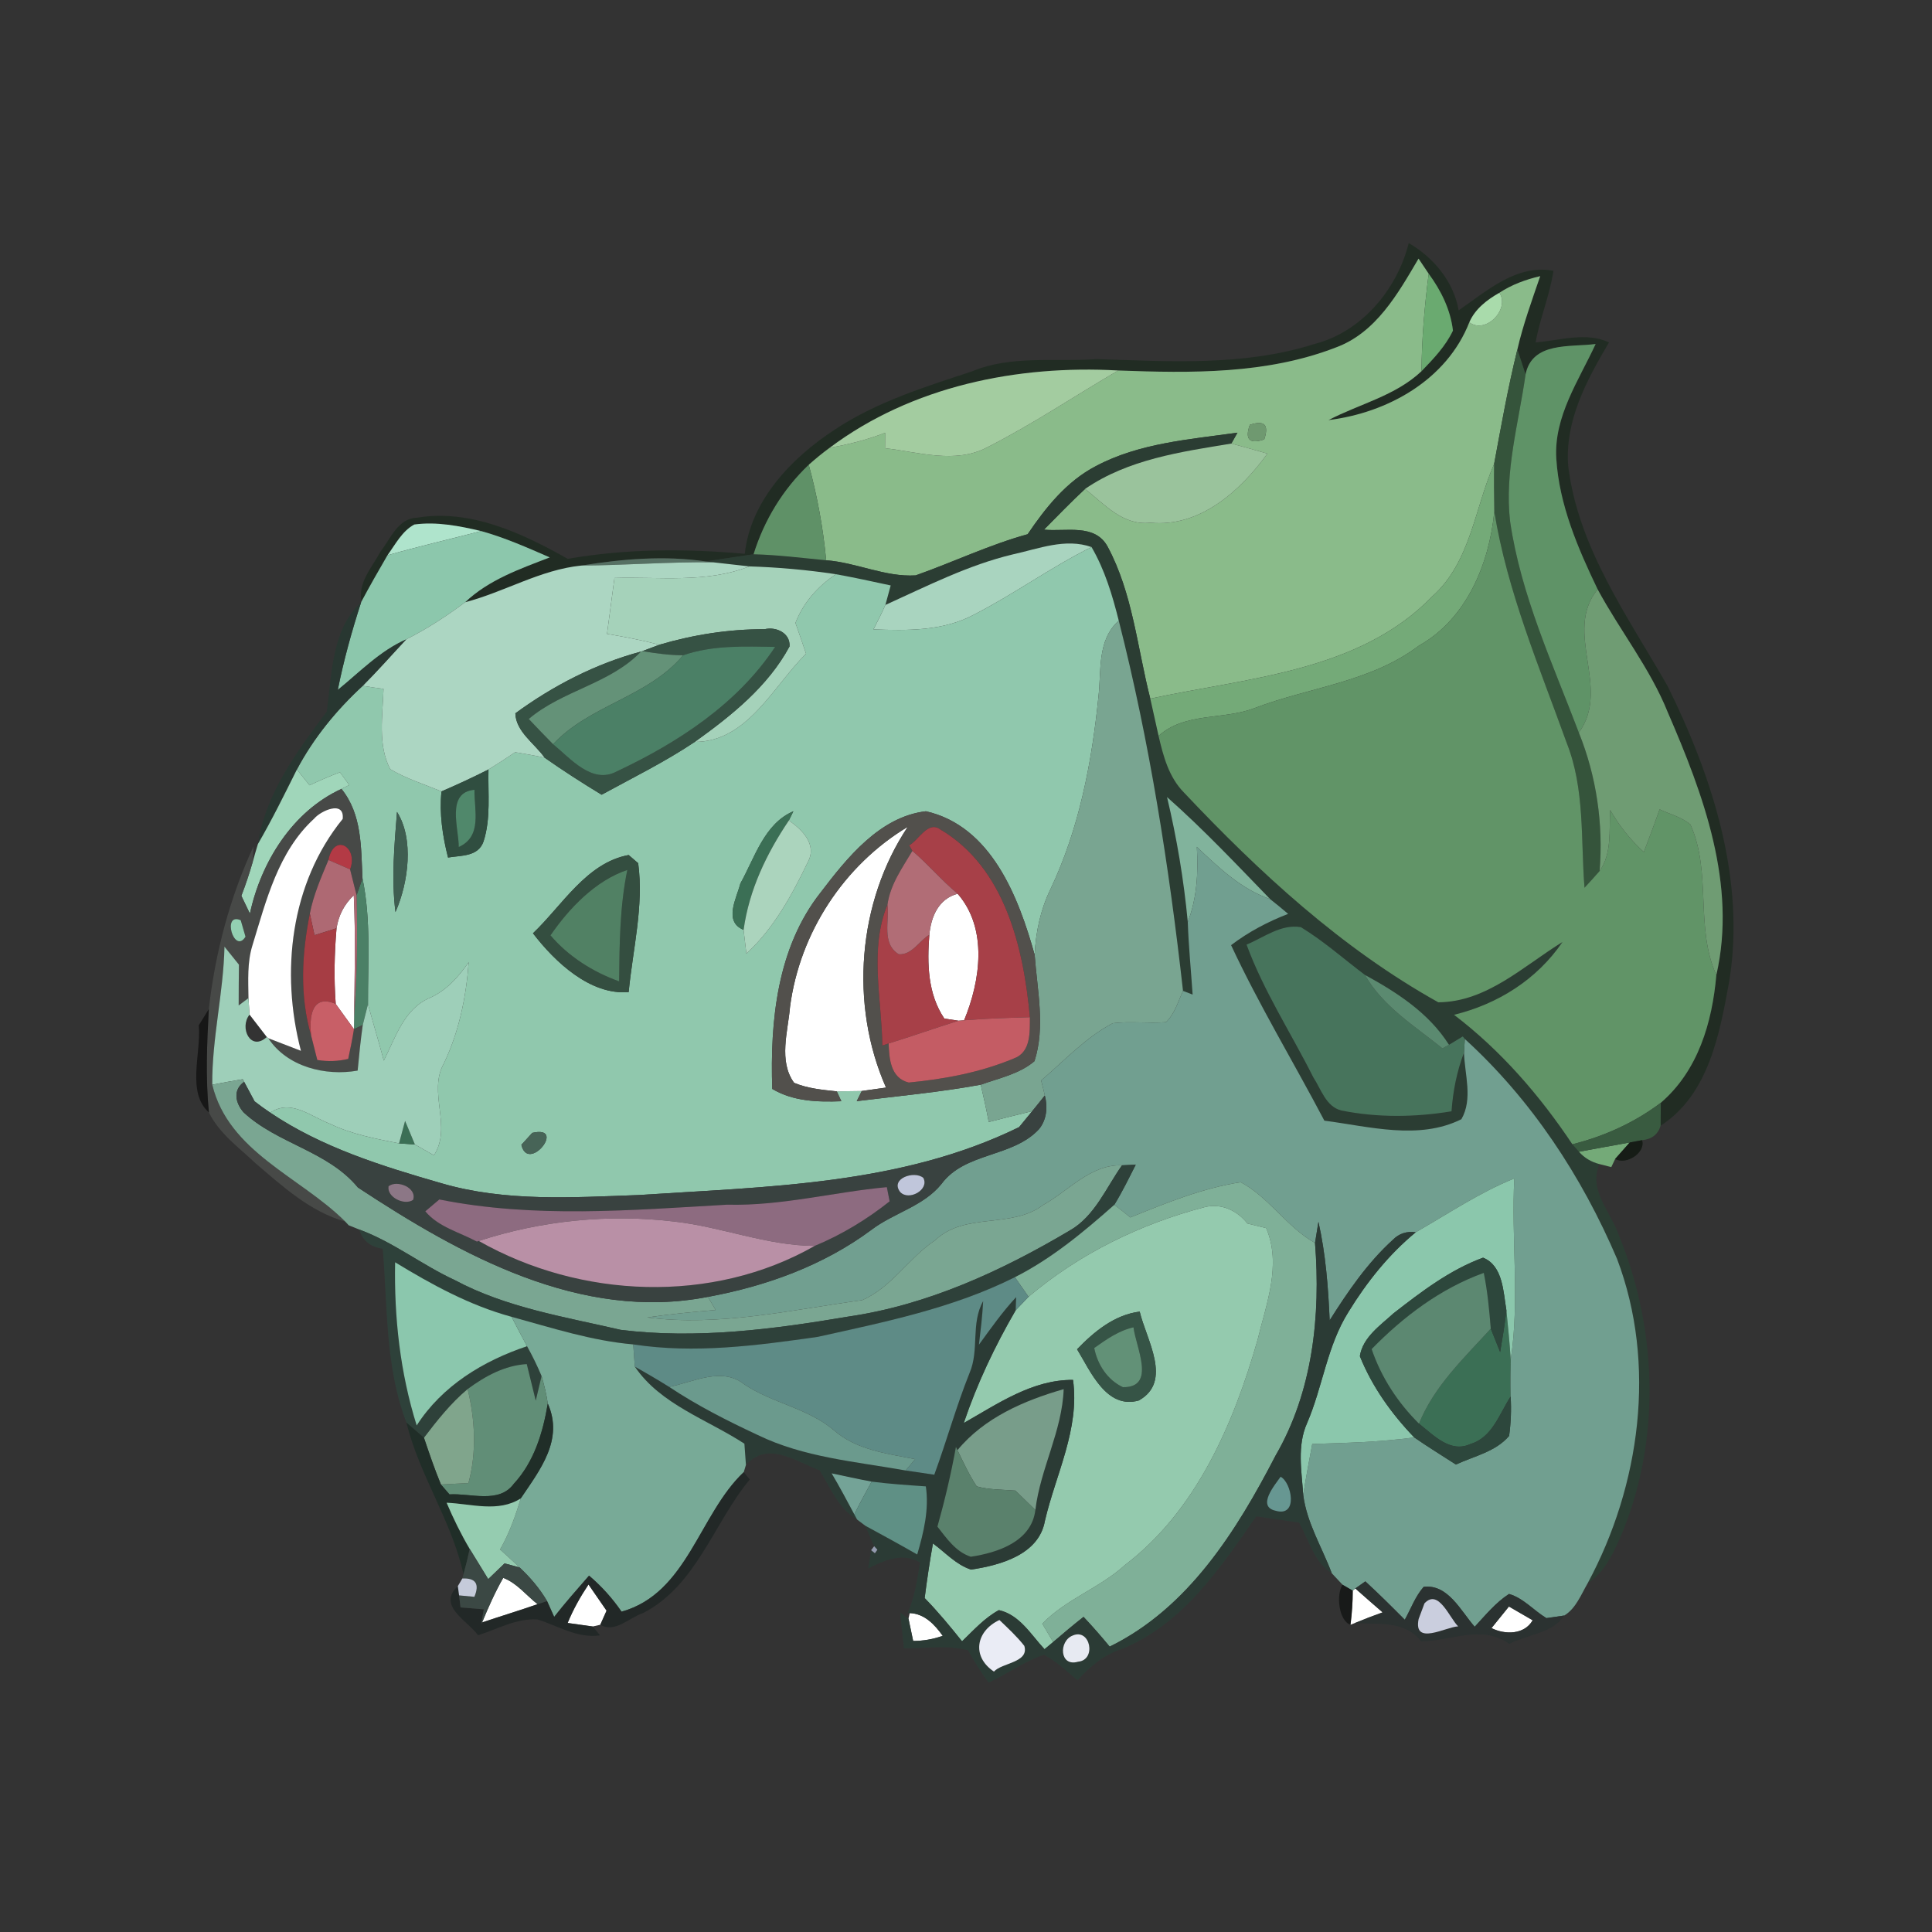 <?xml version="1.0" encoding="UTF-8" ?>
<!DOCTYPE svg PUBLIC "-//W3C//DTD SVG 1.1//EN" "http://www.w3.org/Graphics/SVG/1.1/DTD/svg11.dtd">
<svg width="215pt" height="215pt" viewBox="0 0 215 215" version="1.1" xmlns="http://www.w3.org/2000/svg">
<rect x="0" y="0" width="215" height="215" fill="#333333" stroke="none"/>
<g id="#1e2b20d0">
<path fill="#1e2b20" opacity="0.82" d=" M 156.77 27.05 C 159.52 28.64 161.78 31.34 162.32 34.54 C 165.41 32.42 168.79 29.34 172.87 30.14 C 172.47 32.85 171.37 35.40 170.89 38.10 C 173.59 37.90 176.46 36.90 179.06 38.10 C 176.58 42.30 174.11 46.84 174.52 51.89 C 175.64 61.00 181.16 68.61 185.59 76.37 C 190.54 86.41 194.24 97.77 192.46 109.07 C 191.39 114.94 190.20 121.79 184.80 125.27 C 184.80 124.63 184.81 123.36 184.82 122.72 C 188.97 119.15 190.54 113.79 191.00 108.51 C 193.31 98.46 189.55 88.39 185.60 79.28 C 183.63 74.37 180.29 70.21 177.79 65.58 C 175.59 61.00 173.51 56.17 173.19 51.03 C 172.91 46.34 175.69 42.35 177.57 38.28 C 174.77 38.66 170.51 37.98 169.77 41.67 C 169.54 40.97 169.09 39.58 168.86 38.88 C 169.50 36.10 170.48 33.42 171.40 30.73 C 169.79 31.11 168.24 31.67 166.86 32.58 C 165.48 33.36 164.15 34.38 163.51 35.87 C 161.00 42.28 154.42 45.94 147.84 46.75 C 151.30 44.94 155.27 44.06 158.19 41.31 C 159.51 39.94 160.87 38.53 161.69 36.79 C 161.42 34.46 160.36 32.32 158.99 30.46 C 158.70 30.04 158.14 29.20 157.86 28.78 C 155.57 32.67 153.13 37.04 148.63 38.68 C 140.95 41.65 132.54 41.53 124.44 41.23 C 113.19 40.60 101.47 42.98 92.33 49.83 C 91.52 50.42 90.75 51.06 90.00 51.72 C 87.13 54.45 85.03 57.90 83.86 61.68 C 82.09 61.96 80.31 62.19 78.55 62.48 C 73.93 61.80 69.26 62.20 64.68 62.94 C 60.13 63.40 56.14 65.88 51.76 67.02 C 54.41 64.51 57.86 63.31 61.18 62.03 C 58.68 60.94 56.18 59.83 53.55 59.10 C 51.12 58.53 48.60 58.03 46.10 58.37 C 44.73 59.12 44.01 60.57 43.12 61.79 C 42.13 63.49 41.15 65.21 40.22 66.95 C 39.81 64.82 41.41 63.13 42.34 61.39 C 43.46 59.96 44.29 57.67 46.41 57.61 C 52.38 56.63 58.11 59.33 63.18 62.19 C 69.69 61.05 76.31 61.04 82.88 61.63 C 83.53 55.71 88.06 50.97 92.85 47.84 C 97.51 44.73 102.89 43.07 108.16 41.33 C 112.56 39.49 117.43 40.31 122.06 39.96 C 130.13 40.22 138.42 40.77 146.24 38.29 C 151.53 36.95 155.47 32.22 156.77 27.05 Z" />
</g>
<g id="#8abb8aff">
<path fill="#8abb8a" opacity="1.00" d=" M 148.63 38.68 C 153.13 37.04 155.57 32.67 157.86 28.78 C 158.14 29.20 158.70 30.04 158.99 30.46 C 158.53 34.06 158.22 37.68 158.19 41.31 C 155.27 44.06 151.30 44.94 147.84 46.75 C 154.42 45.94 161.00 42.28 163.51 35.87 C 165.34 37.23 168.05 34.42 166.86 32.58 C 168.24 31.67 169.79 31.11 171.40 30.73 C 170.48 33.42 169.50 36.10 168.86 38.88 C 167.82 43.10 167.06 47.37 166.27 51.64 C 164.09 56.59 163.66 62.54 159.41 66.35 C 151.26 74.78 138.81 75.41 128.01 77.75 C 126.56 72.09 126.06 66.04 123.26 60.83 C 121.84 58.22 118.58 59.19 116.18 58.94 C 117.69 57.42 119.18 55.87 120.75 54.41 C 122.90 56.10 124.97 58.53 128.02 58.17 C 133.52 58.71 138.04 54.63 141.04 50.48 C 139.71 50.09 138.37 49.72 137.03 49.36 C 137.20 49.06 137.54 48.45 137.71 48.15 C 132.38 48.90 126.79 49.30 121.95 51.87 C 118.70 53.56 116.37 56.48 114.36 59.45 C 110.08 60.63 106.07 62.56 101.90 64.03 C 98.52 64.24 95.31 62.60 91.94 62.35 C 91.60 58.75 90.95 55.20 90.00 51.72 C 90.75 51.06 91.52 50.42 92.33 49.83 C 94.43 49.46 96.51 48.94 98.50 48.16 C 98.50 48.59 98.49 49.45 98.49 49.88 C 102.21 50.30 106.29 51.65 109.84 49.79 C 114.87 47.24 119.57 44.07 124.44 41.23 C 132.54 41.53 140.95 41.65 148.63 38.68 M 139.08 47.28 C 138.51 48.91 139.05 49.45 140.69 48.90 C 141.24 47.27 140.71 46.73 139.08 47.28 Z" />
</g>
<g id="#6aaa70ff">
<path fill="#6aaa70" opacity="1.00" d=" M 158.99 30.46 C 160.36 32.32 161.42 34.46 161.69 36.79 C 160.87 38.53 159.51 39.94 158.19 41.31 C 158.22 37.68 158.53 34.06 158.99 30.46 Z" />
</g>
<g id="#a9dbabff">
<path fill="#a9dbab" opacity="1.00" d=" M 163.51 35.87 C 164.15 34.38 165.48 33.36 166.86 32.58 C 168.05 34.42 165.34 37.23 163.51 35.87 Z" />
</g>
<g id="#35543bff">
<path fill="#35543b" opacity="1.00" d=" M 166.27 51.64 C 167.06 47.37 167.82 43.10 168.86 38.88 C 169.09 39.58 169.54 40.97 169.77 41.67 C 169.00 47.09 167.41 52.49 168.05 58.03 C 169.25 66.24 172.78 73.83 175.70 81.53 C 177.67 86.42 178.43 91.68 178.01 96.93 C 177.46 97.56 176.90 98.18 176.33 98.79 C 175.90 93.39 176.39 87.80 174.34 82.65 C 171.30 74.20 167.74 65.84 166.29 56.92 C 166.26 55.16 166.24 53.40 166.27 51.64 Z" />
</g>
<g id="#5f9367ff">
<path fill="#5f9367" opacity="1.00" d=" M 169.77 41.67 C 170.51 37.98 174.77 38.66 177.57 38.28 C 175.69 42.35 172.91 46.34 173.19 51.03 C 173.51 56.17 175.59 61.00 177.79 65.58 C 173.91 70.35 179.34 76.53 175.70 81.53 C 172.78 73.83 169.25 66.24 168.05 58.03 C 167.41 52.49 169.00 47.09 169.77 41.67 Z" />
</g>
<g id="#a3cca0ff">
<path fill="#a3cca0" opacity="1.00" d=" M 92.33 49.83 C 101.47 42.98 113.19 40.60 124.44 41.23 C 119.57 44.07 114.87 47.24 109.84 49.79 C 106.29 51.65 102.21 50.30 98.49 49.88 C 98.49 49.45 98.50 48.59 98.50 48.16 C 96.51 48.94 94.43 49.46 92.33 49.83 Z" />
</g>
<g id="#6f9970ff">
<path fill="#6f9970" opacity="1.00" d=" M 139.08 47.28 C 140.71 46.73 141.24 47.27 140.69 48.90 C 139.05 49.45 138.51 48.91 139.08 47.28 Z" />
</g>
<g id="#2b3e33f4">
<path fill="#2b3e33" opacity="0.96" d=" M 121.95 51.87 C 126.79 49.30 132.38 48.90 137.71 48.15 C 137.54 48.45 137.20 49.06 137.03 49.36 C 131.43 50.28 125.54 51.11 120.75 54.41 C 119.18 55.87 117.69 57.42 116.18 58.94 C 118.58 59.19 121.84 58.22 123.26 60.83 C 126.06 66.04 126.56 72.09 128.01 77.75 C 128.32 79.13 128.62 80.51 128.93 81.89 C 129.45 84.14 130.07 86.48 131.74 88.18 C 140.15 97.10 149.30 105.54 160.06 111.54 C 165.46 111.50 169.54 107.50 173.88 104.83 C 171.03 109.01 166.68 111.74 161.81 112.93 C 167.03 116.91 171.35 121.90 174.98 127.34 C 175.16 127.55 175.52 127.96 175.71 128.17 C 176.32 128.86 177.08 129.31 177.98 129.54 C 176.74 132.53 179.32 134.90 180.20 137.58 C 184.54 148.24 184.84 160.75 180.19 171.37 C 179.37 173.19 178.42 175.09 176.68 176.19 C 182.54 165.33 184.39 151.78 179.95 140.09 C 176.03 130.90 170.42 122.37 163.01 115.62 L 162.78 115.34 C 162.40 115.57 161.64 116.04 161.25 116.27 C 159.02 112.74 155.48 110.45 151.89 108.49 C 149.53 106.71 147.30 104.72 144.77 103.18 C 142.57 102.80 140.65 104.32 138.72 105.12 C 140.63 110.31 143.68 114.97 146.15 119.89 C 147.02 121.21 147.55 123.15 149.27 123.58 C 153.30 124.39 157.48 124.34 161.53 123.67 C 161.69 121.44 162.12 119.23 162.92 117.14 C 162.99 119.56 163.93 122.29 162.63 124.55 C 157.90 126.91 152.37 125.36 147.38 124.71 C 143.95 118.19 140.12 111.86 137.00 105.18 C 138.93 103.71 141.09 102.57 143.35 101.70 C 142.69 101.14 142.02 100.59 141.35 100.06 C 137.60 96.19 133.91 92.27 129.87 88.70 C 130.96 93.27 131.74 97.92 132.18 102.60 C 132.27 105.30 132.54 107.99 132.72 110.68 C 132.45 110.58 131.92 110.37 131.65 110.27 C 130.10 96.42 127.94 82.58 124.50 69.07 C 123.79 66.24 122.95 63.42 121.47 60.88 C 118.57 59.85 115.57 61.07 112.73 61.69 C 107.74 62.88 103.17 65.22 98.53 67.32 C 98.68 66.77 98.97 65.69 99.12 65.15 C 97.09 64.71 95.06 64.27 93.02 63.90 C 89.83 63.42 86.61 63.13 83.39 63.03 C 82.06 62.88 80.73 62.73 79.40 62.58 L 78.55 62.48 C 80.31 62.19 82.09 61.96 83.86 61.68 C 86.56 61.75 89.25 62.09 91.94 62.35 C 95.31 62.60 98.52 64.24 101.90 64.03 C 106.07 62.56 110.08 60.63 114.36 59.45 C 116.37 56.48 118.70 53.56 121.95 51.87 Z" />
</g>
<g id="#9ac39cff">
<path fill="#9ac39c" opacity="1.00" d=" M 120.75 54.41 C 125.54 51.11 131.43 50.28 137.03 49.36 C 138.37 49.72 139.71 50.09 141.04 50.48 C 138.04 54.63 133.52 58.71 128.02 58.17 C 124.97 58.53 122.90 56.10 120.75 54.41 Z" />
</g>
<g id="#5f9167ff">
<path fill="#5f9167" opacity="1.00" d=" M 83.86 61.68 C 85.03 57.90 87.13 54.45 90.00 51.72 C 90.95 55.20 91.60 58.75 91.94 62.35 C 89.25 62.09 86.56 61.75 83.86 61.68 Z" />
</g>
<g id="#74aa78ff">
<path fill="#74aa78" opacity="1.00" d=" M 159.41 66.35 C 163.66 62.54 164.09 56.59 166.27 51.64 C 166.24 53.40 166.26 55.16 166.29 56.92 C 165.74 62.71 163.21 68.88 157.90 71.85 C 152.57 75.90 145.75 76.47 139.66 78.78 C 136.16 80.15 131.88 79.23 128.93 81.89 C 128.62 80.51 128.32 79.13 128.01 77.75 C 138.81 75.41 151.26 74.78 159.41 66.35 Z" />
<path fill="#74aa78" opacity="1.00" d=" M 175.71 128.17 C 177.59 127.83 179.48 127.47 181.36 127.14 C 180.96 127.59 180.14 128.51 179.74 128.97 L 179.31 129.88 C 178.98 129.79 178.31 129.62 177.98 129.54 C 177.08 129.31 176.32 128.86 175.71 128.17 Z" />
</g>
<g id="#619467ff">
<path fill="#619467" opacity="1.00" d=" M 166.29 56.92 C 167.74 65.84 171.30 74.20 174.34 82.65 C 176.39 87.80 175.90 93.39 176.33 98.79 C 176.90 98.18 177.46 97.56 178.01 96.93 C 179.40 94.95 179.05 92.42 179.19 90.14 C 180.18 91.89 181.44 93.46 182.93 94.82 C 183.54 93.24 184.12 91.66 184.69 90.07 C 185.83 90.61 187.13 90.92 188.12 91.76 C 190.51 97.08 188.61 103.23 191.00 108.51 C 190.54 113.79 188.97 119.15 184.82 122.72 C 181.89 124.93 178.53 126.45 174.98 127.34 C 171.35 121.90 167.03 116.91 161.81 112.93 C 166.68 111.74 171.03 109.01 173.88 104.83 C 169.54 107.50 165.46 111.50 160.06 111.54 C 149.30 105.54 140.15 97.10 131.74 88.18 C 130.07 86.48 129.45 84.14 128.93 81.89 C 131.88 79.23 136.16 80.15 139.66 78.78 C 145.75 76.47 152.57 75.90 157.90 71.85 C 163.21 68.88 165.74 62.71 166.29 56.92 Z" />
</g>
<g id="#afe4ccff">
<path fill="#afe4cc" opacity="1.00" d=" M 43.12 61.79 C 44.01 60.57 44.73 59.12 46.10 58.37 C 48.60 58.03 51.12 58.53 53.55 59.10 C 50.07 60.00 46.58 60.81 43.12 61.79 Z" />
</g>
<g id="#8cc7acff">
<path fill="#8cc7ac" opacity="1.00" d=" M 53.55 59.10 C 56.18 59.83 58.68 60.94 61.18 62.03 C 57.86 63.31 54.41 64.51 51.76 67.02 C 49.69 68.57 47.52 69.98 45.21 71.15 C 42.28 72.44 40.04 74.79 37.59 76.78 C 38.25 73.47 39.15 70.23 40.19 67.02 C 40.19 67.00 40.21 66.97 40.22 66.95 C 41.15 65.21 42.13 63.49 43.12 61.79 C 46.58 60.81 50.07 60.00 53.55 59.10 Z" />
</g>
<g id="#a9d4bfff">
<path fill="#a9d4bf" opacity="1.00" d=" M 112.73 61.69 C 115.57 61.07 118.57 59.85 121.47 60.88 C 116.94 63.12 112.84 66.13 108.35 68.42 C 104.92 70.24 100.97 70.18 97.20 70.04 C 97.67 69.14 98.12 68.24 98.53 67.32 C 103.17 65.22 107.74 62.88 112.73 61.69 Z" />
</g>
<g id="#90c8adff">
<path fill="#90c8ad" opacity="1.00" d=" M 121.47 60.88 C 122.95 63.42 123.79 66.24 124.50 69.07 C 122.06 71.25 122.58 74.62 122.24 77.53 C 121.50 84.87 120.08 92.27 116.89 98.97 C 115.79 101.24 115.26 103.73 115.14 106.24 C 113.34 99.81 110.31 91.93 103.04 90.28 C 97.92 90.88 94.27 95.45 91.32 99.32 C 86.47 105.47 85.69 113.63 85.94 121.18 C 88.28 122.57 90.98 122.65 93.63 122.55 C 93.50 122.28 93.25 121.73 93.12 121.45 C 93.81 121.44 95.20 121.42 95.90 121.41 C 95.76 121.69 95.48 122.25 95.34 122.54 C 99.94 121.97 104.57 121.55 109.14 120.71 C 109.46 122.08 109.77 123.47 110.03 124.86 C 111.64 124.44 113.25 124.05 114.87 123.65 C 114.50 124.10 113.77 124.99 113.41 125.43 C 100.26 131.88 85.34 132.05 71.03 132.99 C 63.72 133.25 56.22 133.76 49.10 131.67 C 42.51 129.77 35.81 127.69 30.07 123.82 C 32.38 122.27 34.59 124.25 36.72 125.06 C 39.14 126.23 41.80 126.72 44.41 127.24 C 44.85 127.27 45.73 127.33 46.17 127.36 C 46.70 127.67 47.76 128.27 48.29 128.57 C 50.35 125.37 47.58 121.58 49.39 118.35 C 51.09 114.81 51.87 110.96 52.16 107.07 C 51.02 108.72 49.68 110.24 47.80 111.06 C 44.95 112.29 44.01 115.48 42.71 118.03 C 42.15 115.93 41.52 113.85 40.95 111.75 C 40.93 107.08 41.30 102.36 40.34 97.75 C 40.17 94.30 40.30 90.63 38.00 87.79 L 38.87 87.36 C 38.61 87.01 38.09 86.30 37.83 85.94 C 36.68 86.38 35.55 86.86 34.45 87.39 C 34.10 86.95 33.39 86.07 33.04 85.63 C 34.91 82.11 37.45 79.01 40.37 76.32 C 41.14 76.45 41.91 76.56 42.68 76.66 C 42.59 79.62 42.01 82.90 43.43 85.60 C 45.22 86.66 47.22 87.28 49.13 88.07 C 48.88 90.55 49.25 93.03 49.86 95.43 C 51.31 95.18 53.21 95.36 53.81 93.64 C 54.64 91.06 54.29 88.29 54.36 85.63 C 55.36 85.01 56.36 84.37 57.33 83.71 C 58.42 83.90 59.53 84.07 60.61 84.32 C 62.67 85.77 64.79 87.13 66.95 88.44 C 70.43 86.54 74.01 84.78 77.32 82.56 C 83.17 82.56 86.04 76.37 89.70 72.75 C 89.32 71.60 88.92 70.46 88.52 69.32 C 89.40 67.05 91.02 65.24 93.02 63.90 C 95.06 64.27 97.09 64.71 99.12 65.15 C 98.97 65.69 98.68 66.77 98.53 67.32 C 98.12 68.24 97.67 69.14 97.20 70.04 C 100.97 70.18 104.92 70.24 108.35 68.42 C 112.84 66.13 116.94 63.12 121.47 60.88 M 44.18 90.35 C 43.89 94.05 43.54 97.79 44.01 101.50 C 45.46 98.21 46.09 93.37 44.18 90.35 M 82.39 98.32 C 81.97 99.97 80.48 102.55 82.75 103.48 C 82.82 104.14 82.98 105.46 83.06 106.12 C 86.08 103.36 88.13 99.62 89.88 95.97 C 90.98 93.99 89.28 92.35 87.79 91.30 L 88.29 90.28 C 85.05 91.66 83.99 95.46 82.39 98.32 M 59.31 103.86 C 61.77 107.07 65.71 110.77 69.96 110.40 C 70.42 105.65 71.66 100.82 71.02 96.06 C 70.75 95.83 70.22 95.38 69.96 95.15 C 65.27 96.01 62.57 100.76 59.31 103.86 M 59.23 126.07 C 58.93 126.40 58.33 127.07 58.02 127.40 C 58.77 130.61 63.12 125.17 59.23 126.07 Z" />
</g>
<g id="#567063fe">
<path fill="#567063" opacity="1.00" d=" M 64.68 62.94 C 69.26 62.20 73.93 61.80 78.55 62.48 L 79.40 62.58 C 74.49 62.51 69.59 62.91 64.68 62.94 Z" />
</g>
<g id="#acd6c2ff">
<path fill="#acd6c2" opacity="1.00" d=" M 51.76 67.02 C 56.14 65.88 60.13 63.40 64.68 62.94 C 69.59 62.91 74.49 62.51 79.40 62.58 C 80.73 62.73 82.06 62.88 83.39 63.03 C 78.59 64.92 73.40 64.17 68.38 64.32 C 68.10 66.40 67.82 68.47 67.55 70.54 C 69.50 70.87 71.45 71.24 73.37 71.75 L 71.49 72.46 C 71.45 72.47 71.37 72.50 71.33 72.51 C 66.29 73.86 61.54 76.31 57.35 79.38 C 57.40 81.42 59.52 82.76 60.61 84.32 C 59.53 84.07 58.42 83.90 57.33 83.71 C 56.36 84.37 55.36 85.01 54.36 85.63 C 52.64 86.50 50.90 87.31 49.13 88.07 C 47.22 87.28 45.22 86.66 43.43 85.60 C 42.01 82.90 42.59 79.62 42.68 76.66 C 41.91 76.56 41.14 76.45 40.37 76.32 C 42.04 74.65 43.60 72.87 45.21 71.15 C 47.52 69.98 49.69 68.57 51.76 67.02 Z" />
</g>
<g id="#a5d2baff">
<path fill="#a5d2ba" opacity="1.00" d=" M 83.39 63.03 C 86.61 63.13 89.83 63.42 93.02 63.90 C 91.02 65.24 89.40 67.05 88.52 69.32 C 88.92 70.46 89.32 71.60 89.70 72.75 C 86.04 76.37 83.17 82.56 77.32 82.56 C 81.37 79.66 85.46 76.40 87.86 71.94 C 87.97 70.46 86.38 69.71 85.09 70.02 C 81.13 70.01 77.17 70.63 73.37 71.75 C 71.45 71.24 69.50 70.87 67.55 70.54 C 67.82 68.47 68.10 66.40 68.38 64.32 C 73.40 64.17 78.59 64.92 83.39 63.03 Z" />
</g>
<g id="#6f9c73ff">
<path fill="#6f9c73" opacity="1.00" d=" M 175.70 81.53 C 179.34 76.53 173.91 70.35 177.79 65.58 C 180.29 70.21 183.63 74.37 185.60 79.28 C 189.55 88.39 193.31 98.46 191.00 108.51 C 188.61 103.23 190.51 97.08 188.12 91.76 C 187.13 90.92 185.83 90.61 184.69 90.07 C 184.12 91.66 183.54 93.24 182.93 94.82 C 181.44 93.46 180.18 91.89 179.19 90.14 C 179.05 92.42 179.40 94.95 178.01 96.93 C 178.43 91.68 177.67 86.42 175.70 81.53 Z" />
</g>
<g id="#263831d2">
<path fill="#263831" opacity="0.82" d=" M 36.37 79.18 C 36.93 75.04 36.89 70.05 40.19 67.02 C 39.15 70.23 38.25 73.47 37.59 76.78 C 40.04 74.79 42.28 72.44 45.21 71.15 C 43.60 72.87 42.04 74.65 40.37 76.32 C 37.45 79.01 34.91 82.11 33.04 85.63 C 31.65 88.42 30.27 91.23 28.70 93.93 C 29.52 88.36 33.06 83.59 36.37 79.18 Z" />
</g>
<g id="#365244ff">
<path fill="#365244" opacity="1.00" d=" M 73.37 71.75 C 77.17 70.63 81.13 70.01 85.09 70.02 C 86.38 69.71 87.97 70.46 87.86 71.94 C 85.46 76.40 81.37 79.66 77.32 82.56 C 74.01 84.78 70.43 86.54 66.95 88.44 C 64.79 87.13 62.67 85.77 60.61 84.32 C 59.52 82.76 57.40 81.42 57.35 79.38 C 61.54 76.31 66.29 73.86 71.33 72.51 C 67.89 76.11 62.61 76.81 58.84 80.01 C 59.74 80.95 60.63 81.90 61.55 82.82 C 63.48 84.40 65.89 87.32 68.63 85.85 C 75.41 82.66 82.06 78.35 86.26 71.99 C 82.83 71.93 79.31 71.78 76.02 72.92 C 74.50 72.92 72.99 72.71 71.49 72.46 L 73.37 71.75 Z" />
</g>
<g id="#79a591ff">
<path fill="#79a591" opacity="1.00" d=" M 122.24 77.53 C 122.58 74.62 122.06 71.25 124.50 69.07 C 127.94 82.58 130.10 96.42 131.65 110.27 C 131.10 111.46 130.73 112.81 129.76 113.75 C 127.79 113.91 125.80 113.62 123.83 113.87 C 120.80 115.46 118.44 118.04 115.86 120.24 C 116.01 120.79 116.15 121.35 116.27 121.91 C 115.80 122.49 115.34 123.09 114.87 123.65 C 113.25 124.05 111.64 124.44 110.03 124.86 C 109.77 123.47 109.46 122.08 109.14 120.71 C 111.17 119.98 113.45 119.52 115.12 118.09 C 116.35 114.29 115.42 110.15 115.14 106.24 C 115.26 103.73 115.79 101.24 116.89 98.97 C 120.08 92.27 121.50 84.87 122.24 77.53 Z" />
</g>
<g id="#649278ff">
<path fill="#649278" opacity="1.00" d=" M 71.33 72.51 C 71.37 72.50 71.45 72.47 71.49 72.46 C 72.99 72.71 74.50 72.92 76.02 72.92 C 72.11 77.58 65.61 78.45 61.55 82.82 C 60.63 81.90 59.74 80.95 58.84 80.01 C 62.61 76.81 67.89 76.11 71.33 72.51 Z" />
</g>
<g id="#4b8066ff">
<path fill="#4b8066" opacity="1.00" d=" M 76.02 72.92 C 79.31 71.78 82.83 71.93 86.26 71.99 C 82.06 78.35 75.41 82.66 68.63 85.85 C 65.89 87.32 63.48 84.40 61.55 82.82 C 65.61 78.45 72.11 77.58 76.02 72.92 Z" />
<path fill="#4b8066" opacity="1.00" d=" M 40.34 97.75 C 41.30 102.36 40.93 107.08 40.95 111.75 C 40.81 112.33 40.52 113.48 40.37 114.06 L 39.39 114.53 L 39.41 113.19 C 39.73 108.67 39.80 104.15 39.68 99.63 L 40.34 97.75 Z" />
</g>
<g id="#a0d6baff">
<path fill="#a0d6ba" opacity="1.00" d=" M 33.04 85.63 C 33.39 86.07 34.10 86.95 34.45 87.39 C 35.55 86.86 36.68 86.38 37.83 85.94 C 38.09 86.30 38.61 87.01 38.87 87.36 L 38.00 87.79 C 32.54 90.29 29.04 95.95 27.81 101.67 C 27.49 101.01 27.17 100.35 26.86 99.69 C 27.34 98.45 27.76 97.18 28.13 95.90 C 28.31 95.24 28.50 94.59 28.70 93.93 C 30.27 91.23 31.65 88.42 33.04 85.63 Z" />
</g>
<g id="#304e40ff">
<path fill="#304e40" opacity="1.00" d=" M 49.13 88.07 C 50.90 87.31 52.64 86.50 54.36 85.63 C 54.29 88.29 54.64 91.06 53.81 93.64 C 53.21 95.36 51.31 95.18 49.86 95.43 C 49.25 93.03 48.88 90.55 49.13 88.07 M 51.05 94.26 C 53.69 93.08 52.77 90.18 52.80 87.89 C 49.60 88.18 51.07 92.17 51.05 94.26 Z" />
</g>
<g id="#494c49ed">
<path fill="#494c49" opacity="0.93" d=" M 27.81 101.67 C 29.04 95.95 32.54 90.29 38.00 87.79 C 40.30 90.63 40.17 94.30 40.34 97.75 L 39.68 99.63 C 39.50 98.91 39.14 97.47 38.96 96.75 C 39.91 94.25 37.17 92.63 36.55 95.70 C 35.74 97.64 34.88 99.59 34.48 101.67 C 33.58 106.14 33.33 110.85 34.63 115.27 C 34.80 115.94 35.14 117.29 35.31 117.96 C 36.48 118.15 37.62 118.11 38.75 117.84 C 38.99 116.74 39.21 115.64 39.39 114.53 L 40.37 114.06 C 40.13 115.75 39.96 117.44 39.80 119.14 C 36.21 119.78 31.95 118.72 29.86 115.54 C 30.77 115.89 32.59 116.59 33.49 116.94 C 31.20 108.19 32.32 98.29 38.14 91.13 C 38.35 88.99 35.65 90.26 34.97 91.09 C 30.96 94.75 29.62 100.22 28.09 105.21 C 27.50 107.11 27.63 109.11 27.65 111.07 C 27.38 111.28 26.83 111.69 26.56 111.89 C 26.56 110.38 26.57 108.86 26.59 107.35 C 26.05 106.68 25.52 106.02 24.98 105.35 C 24.87 110.50 23.58 115.55 23.62 120.71 C 25.44 128.22 33.46 130.98 38.42 135.94 C 34.53 134.85 31.46 132.03 28.46 129.47 C 26.61 127.71 24.40 126.15 23.25 123.80 C 22.87 119.97 23.03 116.12 23.24 112.29 C 23.94 106.07 25.57 99.88 28.21 94.20 L 28.13 95.90 C 27.76 97.18 27.34 98.45 26.86 99.69 C 27.17 100.35 27.49 101.01 27.81 101.67 M 27.32 104.24 C 27.19 103.78 26.92 102.87 26.79 102.41 C 24.66 101.46 26.05 106.28 27.32 104.24 Z" />
</g>
<g id="#50886bff">
<path fill="#50886b" opacity="1.00" d=" M 51.05 94.26 C 51.07 92.17 49.60 88.18 52.80 87.89 C 52.77 90.18 53.69 93.08 51.05 94.26 Z" />
</g>
<g id="#81b39cff">
<path fill="#81b39c" opacity="1.00" d=" M 129.87 88.70 C 133.91 92.27 137.60 96.19 141.35 100.06 C 138.11 98.94 135.63 96.55 133.19 94.25 C 133.35 97.08 133.22 99.93 132.18 102.60 C 131.74 97.92 130.96 93.27 129.87 88.70 Z" />
</g>
<g id="#ffffffff">
<path fill="#ffffff" opacity="1.00" d=" M 34.97 91.09 C 35.65 90.26 38.35 88.99 38.14 91.13 C 32.32 98.29 31.20 108.19 33.49 116.94 C 32.59 116.59 30.77 115.89 29.86 115.54 C 29.82 115.51 29.73 115.43 29.69 115.40 C 29.21 114.78 28.25 113.53 27.77 112.91 C 27.74 112.45 27.68 111.53 27.65 111.07 C 27.63 109.11 27.50 107.11 28.09 105.21 C 29.62 100.22 30.96 94.75 34.97 91.09 Z" />
<path fill="#ffffff" opacity="1.00" d=" M 87.92 112.03 C 89.00 103.81 93.91 96.28 101.02 92.01 C 95.43 100.40 94.53 111.82 98.60 121.03 C 97.92 121.12 96.57 121.31 95.90 121.41 C 95.20 121.42 93.81 121.44 93.12 121.45 C 91.51 121.28 89.87 121.13 88.37 120.50 C 86.61 118.07 87.69 114.78 87.92 112.03 Z" />
<path fill="#ffffff" opacity="1.00" d=" M 103.42 104.02 C 103.61 102.01 104.44 100.02 106.57 99.46 C 109.95 103.34 109.11 109.14 107.29 113.54 L 106.67 113.59 C 106.27 113.53 105.49 113.41 105.09 113.35 C 103.23 110.60 103.17 107.21 103.42 104.02 Z" />
<path fill="#ffffff" opacity="1.00" d=" M 37.45 103.30 C 37.68 101.84 38.32 100.62 39.37 99.63 C 39.58 104.15 39.46 108.67 39.41 113.19 L 39.39 114.53 C 38.71 113.59 38.03 112.66 37.36 111.72 C 37.15 108.92 37.21 106.10 37.45 103.30 Z" />
<path fill="#ffffff" opacity="1.00" d=" M 53.65 180.55 C 54.35 178.86 55.09 177.18 56.00 175.59 C 57.53 176.17 58.56 177.53 59.82 178.52 C 57.78 179.23 55.70 179.86 53.65 180.55 Z" />
<path fill="#ffffff" opacity="1.00" d=" M 63.17 180.61 C 63.79 179.10 64.59 177.68 65.49 176.33 C 66.16 177.29 66.83 178.27 67.50 179.24 C 67.32 179.63 66.97 180.42 66.80 180.81 L 65.96 181.00 C 65.26 180.90 63.86 180.71 63.17 180.61 Z" />
<path fill="#ffffff" opacity="1.00" d=" M 150.54 177.01 L 150.82 176.77 C 151.83 177.66 152.84 178.55 153.86 179.43 C 152.83 179.80 151.80 180.19 150.79 180.61 C 150.67 180.66 150.42 180.76 150.29 180.81 C 150.45 179.54 150.54 178.28 150.54 177.01 Z" />
<path fill="#ffffff" opacity="1.00" d=" M 101.24 179.51 C 102.88 179.57 104.02 180.79 104.91 182.04 C 103.84 182.42 102.74 182.61 101.62 182.61 C 101.49 181.99 101.23 180.75 101.10 180.13 L 101.24 179.51 Z" />
<path fill="#ffffff" opacity="1.00" d=" M 165.98 181.18 C 166.46 180.58 167.44 179.38 167.92 178.78 C 168.58 179.16 169.90 179.93 170.56 180.31 C 169.64 181.93 167.47 181.93 165.98 181.18 Z" />
</g>
<g id="#52504cff">
<path fill="#52504c" opacity="1.00" d=" M 91.32 99.32 C 94.27 95.45 97.92 90.88 103.04 90.28 C 110.31 91.93 113.34 99.81 115.14 106.24 C 115.42 110.15 116.35 114.29 115.12 118.09 C 113.45 119.52 111.17 119.98 109.14 120.71 C 104.57 121.55 99.94 121.97 95.34 122.54 C 95.48 122.25 95.76 121.69 95.90 121.41 C 96.57 121.31 97.92 121.12 98.60 121.03 C 94.53 111.82 95.43 100.40 101.02 92.01 C 93.91 96.28 89.00 103.81 87.92 112.03 C 87.69 114.78 86.61 118.07 88.37 120.50 C 89.87 121.13 91.51 121.28 93.12 121.45 C 93.25 121.73 93.50 122.28 93.63 122.55 C 90.98 122.65 88.28 122.57 85.94 121.18 C 85.69 113.63 86.47 105.47 91.32 99.32 M 101.18 94.07 L 101.53 94.69 C 100.41 96.58 99.07 98.43 98.76 100.67 C 96.72 105.61 98.12 111.17 98.19 116.35 L 98.89 116.12 C 98.95 117.81 99.10 119.98 101.13 120.47 C 105.10 120.09 109.11 119.34 112.80 117.80 C 114.74 117.12 114.60 114.86 114.61 113.20 C 113.91 105.47 111.84 96.57 104.67 92.32 C 103.27 91.26 102.23 93.51 101.18 94.07 Z" />
</g>
<g id="#3f5e51ff">
<path fill="#3f5e51" opacity="1.00" d=" M 44.18 90.35 C 46.09 93.37 45.46 98.21 44.01 101.50 C 43.54 97.79 43.89 94.05 44.18 90.35 Z" />
</g>
<g id="#3b6f55ff">
<path fill="#3b6f55" opacity="1.00" d=" M 82.39 98.32 C 83.99 95.46 85.05 91.66 88.29 90.28 L 87.79 91.30 C 85.30 94.99 83.36 99.04 82.75 103.48 C 80.48 102.55 81.97 99.97 82.39 98.32 Z" />
<path fill="#3b6f55" opacity="1.00" d=" M 44.41 127.24 C 44.58 126.61 44.91 125.36 45.08 124.74 C 45.35 125.39 45.90 126.71 46.17 127.36 C 45.73 127.33 44.85 127.27 44.41 127.24 Z" />
<path fill="#3b6f55" opacity="1.00" d=" M 166.94 150.46 C 167.20 148.92 167.46 147.38 167.64 145.83 C 167.82 147.65 168.00 149.47 168.12 151.29 C 168.09 152.66 168.08 154.04 168.11 155.41 C 166.86 157.32 166.07 159.98 163.64 160.69 C 161.39 161.75 159.51 159.68 157.91 158.43 C 159.59 154.26 162.93 151.12 165.90 147.86 C 166.16 148.51 166.68 149.81 166.94 150.46 Z" />
</g>
<g id="#abd4bdff">
<path fill="#abd4bd" opacity="1.00" d=" M 82.75 103.48 C 83.36 99.04 85.30 94.99 87.79 91.30 C 89.28 92.35 90.98 93.99 89.88 95.97 C 88.13 99.62 86.08 103.36 83.06 106.12 C 82.98 105.46 82.82 104.14 82.75 103.48 Z" />
</g>
<g id="#a74048ff">
<path fill="#a74048" opacity="1.00" d=" M 101.18 94.07 C 102.23 93.51 103.27 91.26 104.67 92.32 C 111.84 96.57 113.91 105.47 114.61 113.20 C 112.16 113.27 109.72 113.34 107.29 113.54 C 109.11 109.14 109.95 103.34 106.57 99.46 C 104.78 97.98 103.29 96.19 101.53 94.69 L 101.18 94.07 Z" />
<path fill="#a74048" opacity="1.00" d=" M 98.19 116.35 C 98.12 111.17 96.72 105.61 98.76 100.67 C 98.99 102.51 98.08 105.01 100.02 106.19 C 101.47 106.30 102.30 104.69 103.42 104.02 C 103.17 107.21 103.23 110.60 105.09 113.35 C 105.49 113.41 106.27 113.53 106.67 113.59 C 104.06 114.40 101.50 115.32 98.89 116.12 L 98.19 116.35 Z" />
</g>
<g id="#b33a45ff">
<path fill="#b33a45" opacity="1.00" d=" M 36.55 95.70 C 37.17 92.63 39.91 94.25 38.96 96.75 C 38.36 96.48 37.16 95.96 36.55 95.70 Z" />
</g>
<g id="#719f90ff">
<path fill="#719f90" opacity="1.00" d=" M 133.19 94.25 C 135.63 96.55 138.11 98.94 141.35 100.06 C 142.02 100.59 142.69 101.14 143.35 101.70 C 141.09 102.57 138.93 103.71 137.00 105.18 C 140.12 111.86 143.95 118.19 147.38 124.71 C 152.37 125.36 157.90 126.91 162.63 124.55 C 163.93 122.29 162.99 119.56 162.92 117.14 C 162.94 116.76 162.98 116.00 163.01 115.62 C 170.42 122.37 176.03 130.90 179.95 140.09 C 184.39 151.78 182.54 165.33 176.68 176.19 C 175.96 177.43 175.37 179.00 174.08 179.78 C 173.58 179.85 172.59 180.00 172.09 180.07 C 170.68 179.22 169.53 177.84 167.93 177.38 C 166.44 178.34 165.31 179.74 164.11 181.03 C 162.57 179.29 161.15 176.26 158.43 176.59 C 157.49 177.66 157.01 179.03 156.33 180.25 C 154.89 178.80 153.44 177.36 151.94 175.98 C 151.66 176.18 151.10 176.57 150.82 176.77 L 150.54 177.01 C 150.25 176.85 149.68 176.52 149.40 176.35 C 149.10 176.03 148.50 175.39 148.20 175.07 C 147.12 172.18 145.42 169.47 145.03 166.37 C 145.31 164.47 145.68 162.58 146.03 160.69 C 149.82 160.57 153.62 160.48 157.38 159.96 C 158.90 161.02 160.47 161.97 162.02 162.98 C 164.03 162.04 166.45 161.56 167.94 159.79 C 168.14 158.34 168.20 156.88 168.11 155.41 C 168.08 154.04 168.09 152.66 168.12 151.29 C 169.14 144.62 168.16 137.85 168.52 131.14 C 164.64 132.71 161.17 135.06 157.55 137.13 C 156.55 136.99 155.69 137.27 155.00 137.97 C 152.17 140.54 150.00 143.72 147.97 146.93 C 147.81 143.25 147.53 139.57 146.72 135.97 C 146.62 136.56 146.43 137.73 146.34 138.32 C 143.19 136.55 141.21 133.23 138.07 131.56 C 133.80 132.22 129.77 133.87 125.79 135.48 C 125.20 135.00 124.61 134.53 124.01 134.07 C 124.89 132.63 125.63 131.11 126.39 129.61 C 126.01 129.62 125.24 129.66 124.86 129.68 C 121.37 129.56 118.93 132.51 116.09 134.09 C 112.56 136.78 107.39 134.86 104.08 138.01 C 101.15 139.95 99.19 143.31 95.93 144.69 C 88.01 145.77 80.05 147.65 72.02 146.61 C 74.55 146.24 77.09 146.00 79.64 145.78 C 79.42 145.41 79.00 144.68 78.78 144.32 C 85.29 143.12 91.65 140.82 96.99 136.85 C 99.47 134.97 102.75 134.25 104.76 131.77 C 107.39 128.19 112.69 128.84 115.63 125.65 C 116.49 124.59 116.61 123.18 116.27 121.91 C 116.15 121.35 116.01 120.79 115.86 120.24 C 118.44 118.04 120.80 115.46 123.83 113.87 C 125.80 113.62 127.79 113.91 129.76 113.75 C 130.73 112.81 131.10 111.46 131.65 110.27 C 131.92 110.37 132.45 110.58 132.72 110.68 C 132.54 107.99 132.27 105.30 132.18 102.60 C 133.22 99.93 133.35 97.08 133.19 94.25 Z" />
</g>
<g id="#344e40ff">
<path fill="#344e40" opacity="1.00" d=" M 59.31 103.86 C 62.57 100.76 65.27 96.01 69.96 95.15 C 70.22 95.38 70.75 95.83 71.02 96.06 C 71.66 100.82 70.42 105.65 69.96 110.40 C 65.71 110.77 61.77 107.07 59.31 103.86 M 61.26 104.09 C 63.26 106.44 65.99 108.17 68.90 109.21 C 68.94 105.06 68.97 100.89 69.81 96.81 C 66.26 98.00 63.32 101.09 61.26 104.09 Z" />
</g>
<g id="#b16d76ff">
<path fill="#b16d76" opacity="1.00" d=" M 98.76 100.67 C 99.07 98.43 100.41 96.58 101.53 94.69 C 103.29 96.19 104.78 97.98 106.57 99.46 C 104.44 100.02 103.61 102.01 103.42 104.02 C 102.30 104.69 101.47 106.30 100.02 106.19 C 98.08 105.01 98.99 102.51 98.76 100.67 Z" />
</g>
<g id="#ae6973ff">
<path fill="#ae6973" opacity="1.00" d=" M 36.55 95.70 C 37.16 95.96 38.36 96.48 38.96 96.75 C 39.14 97.47 39.50 98.91 39.68 99.63 C 39.80 104.15 39.73 108.67 39.41 113.19 C 39.46 108.67 39.58 104.15 39.37 99.63 C 38.32 100.62 37.68 101.84 37.45 103.30 C 36.84 103.49 35.61 103.88 35.00 104.07 C 34.87 103.47 34.61 102.27 34.48 101.67 C 34.88 99.59 35.74 97.64 36.55 95.70 Z" />
</g>
<g id="#518164ff">
<path fill="#518164" opacity="1.00" d=" M 61.26 104.09 C 63.32 101.09 66.26 98.00 69.81 96.81 C 68.97 100.89 68.94 105.06 68.90 109.21 C 65.99 108.17 63.26 106.44 61.26 104.09 Z" />
</g>
<g id="#93d0b2ff">
<path fill="#93d0b2" opacity="1.00" d=" M 27.32 104.24 C 26.05 106.28 24.66 101.46 26.79 102.41 C 26.92 102.87 27.19 103.78 27.32 104.24 Z" />
</g>
<g id="#a63d44ff">
<path fill="#a63d44" opacity="1.00" d=" M 34.63 115.27 C 33.33 110.85 33.58 106.14 34.48 101.67 C 34.61 102.27 34.87 103.47 35.00 104.07 C 35.61 103.88 36.84 103.49 37.45 103.30 C 37.21 106.10 37.15 108.92 37.36 111.72 C 34.63 110.55 34.39 113.28 34.63 115.27 Z" />
</g>
<g id="#47745cff">
<path fill="#47745c" opacity="1.00" d=" M 138.72 105.12 C 140.65 104.32 142.57 102.80 144.77 103.18 C 147.30 104.72 149.53 106.71 151.89 108.49 C 153.90 112.02 157.44 114.18 160.52 116.67 L 161.25 116.27 C 161.64 116.04 162.40 115.57 162.78 115.34 L 163.01 115.62 C 162.98 116.00 162.94 116.76 162.92 117.14 C 162.12 119.23 161.69 121.44 161.53 123.67 C 157.48 124.34 153.30 124.39 149.27 123.58 C 147.55 123.15 147.02 121.21 146.15 119.89 C 143.68 114.97 140.63 110.31 138.72 105.12 Z" />
</g>
<g id="#9ecfb9ff">
<path fill="#9ecfb9" opacity="1.00" d=" M 24.98 105.35 C 25.52 106.02 26.05 106.68 26.59 107.35 C 26.57 108.86 26.56 110.38 26.56 111.89 C 26.83 111.69 27.38 111.28 27.65 111.07 C 27.68 111.53 27.74 112.45 27.77 112.91 C 26.60 114.36 27.89 117.06 29.69 115.40 C 29.73 115.43 29.82 115.51 29.86 115.54 C 31.95 118.72 36.21 119.78 39.80 119.14 C 39.96 117.44 40.13 115.75 40.37 114.06 C 40.52 113.48 40.81 112.33 40.95 111.75 C 41.52 113.85 42.15 115.93 42.71 118.03 C 44.01 115.48 44.95 112.29 47.80 111.06 C 49.68 110.24 51.02 108.72 52.16 107.07 C 51.87 110.96 51.09 114.81 49.39 118.35 C 47.58 121.58 50.35 125.37 48.29 128.57 C 47.76 128.27 46.70 127.67 46.17 127.36 C 45.90 126.71 45.35 125.39 45.08 124.74 C 44.91 125.36 44.58 126.61 44.41 127.24 C 41.80 126.72 39.14 126.23 36.72 125.06 C 34.59 124.25 32.38 122.27 30.07 123.82 C 29.48 123.42 28.89 123.00 28.33 122.56 C 28.04 122.02 27.46 120.93 27.17 120.39 L 27.01 120.10 C 25.88 120.28 24.75 120.50 23.62 120.71 C 23.58 115.55 24.87 110.50 24.98 105.35 Z" />
</g>
<g id="#5b8a70ff">
<path fill="#5b8a70" opacity="1.00" d=" M 151.89 108.49 C 155.48 110.45 159.02 112.74 161.25 116.27 L 160.52 116.67 C 157.44 114.18 153.90 112.02 151.89 108.49 Z" />
</g>
<g id="#c85f67ff">
<path fill="#c85f67" opacity="1.00" d=" M 34.63 115.27 C 34.39 113.28 34.63 110.55 37.36 111.72 C 38.03 112.66 38.71 113.59 39.39 114.53 C 39.21 115.64 38.99 116.74 38.75 117.84 C 37.62 118.11 36.48 118.15 35.31 117.96 C 35.14 117.29 34.80 115.94 34.63 115.27 Z" />
</g>
<g id="#0000008d">
<path fill="#000000" opacity="0.55" d=" M 22.12 114.10 C 22.40 113.65 22.96 112.74 23.24 112.29 C 23.03 116.12 22.87 119.97 23.25 123.80 C 20.73 121.55 22.41 117.23 22.12 114.10 Z" />
</g>
<g id="#c45c64ff">
<path fill="#c45c64" opacity="1.00" d=" M 106.67 113.59 L 107.29 113.54 C 109.72 113.34 112.16 113.27 114.61 113.20 C 114.60 114.86 114.74 117.12 112.80 117.80 C 109.11 119.34 105.10 120.09 101.13 120.47 C 99.10 119.98 98.95 117.81 98.89 116.12 C 101.50 115.32 104.06 114.40 106.67 113.59 Z" />
</g>
<g id="#7aa692ff">
<path fill="#7aa692" opacity="1.00" d=" M 23.62 120.71 C 24.75 120.50 25.88 120.28 27.01 120.10 L 27.17 120.39 C 25.89 121.29 26.19 122.73 27.10 123.78 C 30.89 127.31 36.47 128.07 39.83 132.15 C 51.24 139.66 64.60 147.09 78.78 144.32 C 79.00 144.68 79.42 145.41 79.64 145.78 C 77.09 146.00 74.55 146.24 72.02 146.61 C 80.05 147.65 88.01 145.77 95.93 144.69 C 99.19 143.31 101.15 139.95 104.08 138.01 C 107.39 134.86 112.56 136.78 116.09 134.09 C 118.93 132.51 121.37 129.56 124.86 129.68 C 123.08 132.19 121.83 135.35 119.04 136.94 C 111.43 141.45 103.20 145.24 94.37 146.52 C 86.05 147.93 77.50 149.04 69.07 147.99 C 62.82 146.54 56.33 145.52 50.60 142.45 C 46.96 140.77 43.77 138.22 39.99 136.83 C 39.69 136.71 39.10 136.47 38.80 136.35 L 38.42 135.94 C 33.46 130.98 25.44 128.22 23.62 120.71 Z" />
</g>
<g id="#394240ff">
<path fill="#394240" opacity="1.00" d=" M 27.10 123.78 C 26.19 122.73 25.89 121.29 27.17 120.39 C 27.46 120.93 28.04 122.02 28.33 122.56 C 28.89 123.00 29.48 123.42 30.07 123.82 C 35.81 127.69 42.51 129.77 49.10 131.67 C 56.22 133.76 63.72 133.25 71.03 132.99 C 85.34 132.05 100.26 131.88 113.41 125.43 C 113.77 124.99 114.50 124.10 114.87 123.65 C 115.34 123.09 115.80 122.49 116.27 121.91 C 116.61 123.18 116.49 124.59 115.63 125.65 C 112.69 128.84 107.39 128.19 104.76 131.77 C 102.75 134.25 99.47 134.97 96.99 136.85 C 91.65 140.82 85.29 143.12 78.78 144.32 C 64.60 147.09 51.24 139.66 39.83 132.15 C 36.47 128.07 30.89 127.31 27.10 123.78 M 40.30 130.34 C 40.85 130.93 40.85 130.93 40.30 130.34 M 100.16 132.63 C 101.10 133.70 103.46 132.40 102.75 131.08 C 101.77 130.24 99.04 131.14 100.16 132.63 M 43.24 132.01 C 43.02 133.23 45.01 134.19 45.97 133.53 C 46.44 132.18 44.20 131.26 43.24 132.01 M 80.94 134.06 C 70.27 134.67 59.46 135.60 48.89 133.48 C 48.50 133.81 47.72 134.47 47.33 134.80 C 48.78 136.55 51.13 137.12 53.07 138.17 L 53.28 138.10 C 64.58 144.52 79.28 145.15 90.66 138.65 C 93.65 137.41 96.46 135.71 99.00 133.69 C 98.92 133.29 98.77 132.50 98.69 132.11 C 92.80 132.65 86.93 134.22 80.94 134.06 Z" />
</g>
<g id="#395b40ff">
<path fill="#395b40" opacity="1.00" d=" M 174.98 127.34 C 178.53 126.45 181.89 124.93 184.82 122.72 C 184.81 123.36 184.80 124.63 184.80 125.27 C 184.51 126.24 183.82 126.78 182.74 126.88 C 182.40 126.95 181.71 127.07 181.36 127.14 C 179.48 127.47 177.59 127.83 175.71 128.17 C 175.52 127.96 175.16 127.55 174.98 127.34 Z" />
</g>
<g id="#476457ff">
<path fill="#476457" opacity="1.00" d=" M 59.23 126.07 C 63.12 125.17 58.77 130.61 58.02 127.40 C 58.33 127.07 58.93 126.40 59.23 126.07 Z" />
</g>
<g id="#0e160fca">
<path fill="#0e160f" opacity="0.79" d=" M 181.36 127.14 C 181.71 127.07 182.40 126.95 182.74 126.88 C 183.18 128.30 180.92 129.70 179.74 128.97 C 180.14 128.51 180.96 127.59 181.36 127.14 Z" />
</g>
<g id="#a7a6c3ff">
<path fill="#a7a6c3" opacity="1.00" d=" M 40.30 130.34 C 40.85 130.93 40.85 130.93 40.30 130.34 Z" />
</g>
<g id="#2f433bf2">
<path fill="#2f433b" opacity="0.95" d=" M 124.86 129.68 C 125.24 129.66 126.01 129.62 126.39 129.61 C 125.63 131.11 124.89 132.63 124.01 134.07 C 120.59 137.10 117.04 140.06 112.94 142.13 C 106.04 145.59 98.47 147.11 91.01 148.77 C 84.21 149.74 77.32 150.66 70.47 149.61 C 65.83 149.21 61.39 147.76 56.93 146.54 C 52.29 145.28 48.05 142.96 43.97 140.47 C 43.85 146.60 44.53 152.77 46.37 158.63 C 49.21 154.21 53.76 151.45 58.65 149.81 C 59.25 150.88 59.79 151.99 60.27 153.13 C 60.11 153.81 59.78 155.18 59.62 155.87 C 59.37 154.85 58.87 152.82 58.62 151.80 C 56.15 151.95 53.98 153.15 52.04 154.58 C 50.17 156.15 48.65 158.07 47.18 160.00 C 46.69 159.58 45.72 158.73 45.23 158.31 C 42.86 152.18 43.14 145.43 42.59 138.97 C 41.19 138.75 40.32 138.03 39.99 136.83 C 43.77 138.22 46.96 140.77 50.60 142.45 C 56.33 145.52 62.82 146.54 69.07 147.99 C 77.50 149.04 86.05 147.93 94.37 146.52 C 103.20 145.24 111.43 141.45 119.04 136.94 C 121.83 135.35 123.08 132.19 124.86 129.68 Z" />
</g>
<g id="#c0c6dbff">
<path fill="#c0c6db" opacity="1.00" d=" M 100.16 132.63 C 99.04 131.14 101.77 130.24 102.75 131.08 C 103.46 132.40 101.10 133.70 100.16 132.63 Z" />
</g>
<g id="#8bc7acff">
<path fill="#8bc7ac" opacity="1.00" d=" M 157.55 137.13 C 161.17 135.06 164.64 132.71 168.52 131.14 C 168.16 137.85 169.14 144.62 168.12 151.29 C 168.00 149.47 167.82 147.65 167.64 145.83 C 167.29 143.79 167.27 140.85 165.04 139.96 C 161.35 141.31 158.17 143.75 155.09 146.14 C 153.62 147.49 151.66 148.80 151.33 150.92 C 152.69 154.31 154.86 157.34 157.38 159.96 C 153.62 160.48 149.82 160.57 146.03 160.69 C 145.68 162.58 145.31 164.47 145.03 166.37 C 144.85 163.71 144.32 160.89 145.46 158.36 C 147.20 154.32 147.68 149.78 150.06 146.00 C 152.09 142.69 154.54 139.61 157.55 137.13 Z" />
</g>
<g id="#8c7786ff">
<path fill="#8c7786" opacity="1.00" d=" M 43.24 132.01 C 44.20 131.26 46.44 132.18 45.97 133.53 C 45.01 134.19 43.02 133.23 43.24 132.01 Z" />
</g>
<g id="#8d6b80ff">
<path fill="#8d6b80" opacity="1.00" d=" M 80.94 134.06 C 86.93 134.22 92.80 132.65 98.69 132.11 C 98.77 132.50 98.92 133.29 99.00 133.69 C 96.46 135.71 93.65 137.41 90.66 138.65 C 85.32 138.62 80.31 136.53 75.05 135.94 C 67.75 135.07 60.26 135.82 53.28 138.10 L 53.07 138.17 C 51.13 137.12 48.78 136.55 47.33 134.80 C 47.72 134.47 48.50 133.81 48.89 133.48 C 59.46 135.60 70.27 134.67 80.94 134.06 Z" />
</g>
<g id="#7fb098ff">
<path fill="#7fb098" opacity="1.00" d=" M 125.79 135.48 C 129.77 133.87 133.80 132.22 138.07 131.56 C 141.21 133.23 143.19 136.55 146.34 138.32 C 146.98 146.40 146.09 154.86 141.95 161.98 C 137.62 170.35 132.24 178.96 123.49 183.24 C 122.55 182.10 121.59 181.00 120.58 179.93 C 119.43 180.83 118.31 181.78 117.20 182.73 C 116.90 182.22 116.29 181.20 115.99 180.69 C 118.63 177.96 122.38 176.71 125.18 174.17 C 133.14 168.10 137.26 158.49 139.94 149.13 C 140.92 145.08 142.64 140.77 140.91 136.67 C 140.21 136.50 139.52 136.33 138.82 136.16 C 137.68 134.71 135.92 133.88 134.07 134.33 C 126.91 136.20 120.13 139.51 114.46 144.31 C 114.08 143.76 113.32 142.67 112.94 142.13 C 117.04 140.06 120.59 137.10 124.01 134.07 C 124.61 134.53 125.20 135.00 125.79 135.48 Z" />
</g>
<g id="#94caaeff">
<path fill="#94caae" opacity="1.00" d=" M 114.46 144.31 C 120.13 139.51 126.91 136.20 134.07 134.33 C 135.92 133.88 137.68 134.71 138.82 136.16 C 139.52 136.33 140.21 136.50 140.91 136.67 C 142.64 140.77 140.92 145.08 139.94 149.13 C 137.26 158.49 133.14 168.10 125.18 174.17 C 122.38 176.71 118.63 177.96 115.99 180.69 C 116.29 181.20 116.90 182.22 117.20 182.73 C 116.96 182.93 116.48 183.33 116.24 183.53 C 114.73 181.92 113.48 179.70 111.16 179.18 C 109.57 180.04 108.35 181.41 107.06 182.65 C 105.73 180.99 104.39 179.36 102.90 177.84 C 103.16 175.80 103.46 173.77 103.82 171.76 C 105.20 172.76 106.39 174.13 108.06 174.67 C 111.30 174.19 115.62 173.01 116.28 169.25 C 117.49 164.05 120.17 159.05 119.41 153.56 C 114.89 153.52 111.03 156.22 107.25 158.36 C 108.73 153.98 110.71 149.80 113.03 145.81 C 113.39 145.43 114.11 144.68 114.46 144.31 M 119.86 150.15 C 121.36 152.61 123.13 156.87 126.73 155.85 C 130.55 153.72 127.55 149.06 126.83 145.96 C 124.01 146.32 121.77 148.18 119.86 150.15 Z" />
</g>
<g id="#b990a6ff">
<path fill="#b990a6" opacity="1.00" d=" M 53.28 138.10 C 60.26 135.82 67.75 135.07 75.05 135.94 C 80.31 136.53 85.32 138.62 90.66 138.65 C 79.28 145.15 64.58 144.52 53.28 138.10 Z" />
</g>
<g id="#2b3c36ed">
<path fill="#2b3c36" opacity="0.93" d=" M 146.72 135.97 C 147.53 139.57 147.81 143.25 147.97 146.93 C 150.00 143.72 152.17 140.54 155.00 137.97 C 155.69 137.27 156.55 136.99 157.55 137.13 C 154.54 139.61 152.09 142.69 150.06 146.00 C 147.68 149.78 147.20 154.32 145.46 158.36 C 144.32 160.89 144.85 163.71 145.03 166.37 C 145.42 169.47 147.12 172.18 148.20 175.07 C 146.21 173.84 145.66 171.36 144.56 169.44 C 142.97 169.19 141.38 168.99 139.80 168.74 C 135.81 174.50 131.60 180.75 124.87 183.50 C 122.86 184.12 121.29 185.47 119.91 186.99 C 118.71 185.99 117.57 184.87 116.17 184.15 C 113.98 184.88 112.11 186.29 110.02 187.24 C 109.16 186.11 108.41 184.89 107.73 183.65 C 105.37 183.04 102.98 183.46 100.59 183.43 C 100.49 182.43 100.28 180.44 100.17 179.44 C 100.40 179.61 100.87 179.96 101.10 180.13 C 101.23 180.75 101.49 181.99 101.62 182.61 C 102.74 182.61 103.84 182.42 104.91 182.04 C 104.02 180.79 102.88 179.57 101.24 179.51 L 101.01 179.47 C 101.82 177.69 102.06 175.77 102.39 173.87 C 100.40 172.75 98.47 173.61 96.62 174.54 L 96.94 172.51 L 97.36 172.85 L 97.64 172.46 L 97.28 172.07 C 97.03 171.50 96.53 170.35 96.28 169.78 C 98.22 170.84 100.16 171.89 102.07 172.99 C 102.79 170.53 103.41 167.98 103.03 165.41 C 101.02 165.27 99.00 165.14 97.00 164.88 C 95.51 164.60 94.03 164.28 92.55 163.96 C 93.44 165.46 94.25 166.99 95.07 168.52 L 95.38 169.10 C 93.31 167.90 92.41 165.57 91.22 163.63 C 88.49 162.61 85.49 160.32 83.01 163.02 C 82.97 162.43 82.88 161.25 82.84 160.66 C 78.72 157.97 73.49 156.29 70.65 152.09 C 71.94 152.81 73.21 153.55 74.47 154.34 C 77.58 156.41 80.93 158.11 84.32 159.69 C 89.45 162.19 95.24 162.65 100.78 163.64 C 101.84 163.79 102.90 163.95 103.97 164.11 C 105.35 160.35 106.41 156.50 107.90 152.78 C 109.00 150.23 108.01 147.28 109.41 144.79 C 109.33 146.41 109.13 148.03 108.94 149.64 C 110.26 147.83 111.55 145.99 113.08 144.35 L 113.03 145.81 C 110.71 149.80 108.73 153.98 107.25 158.36 C 111.03 156.22 114.89 153.52 119.41 153.56 C 120.17 159.05 117.49 164.05 116.28 169.25 C 115.62 173.01 111.30 174.19 108.06 174.67 C 106.39 174.13 105.20 172.76 103.82 171.76 C 103.46 173.77 103.16 175.80 102.90 177.84 C 104.39 179.36 105.73 180.99 107.06 182.65 C 108.35 181.41 109.57 180.04 111.16 179.18 C 113.48 179.70 114.73 181.92 116.24 183.53 C 116.48 183.33 116.96 182.93 117.20 182.73 C 118.31 181.78 119.43 180.83 120.58 179.93 C 121.59 181.00 122.55 182.10 123.49 183.24 C 132.24 178.96 137.62 170.35 141.95 161.98 C 146.09 154.86 146.98 146.40 146.34 138.32 C 146.43 137.73 146.62 136.56 146.72 135.97 M 106.55 161.38 L 106.38 161.02 C 105.84 164.01 105.14 166.96 104.32 169.89 C 105.35 171.20 106.36 172.69 108.03 173.24 C 111.02 172.79 114.79 171.56 115.22 168.04 C 115.77 163.43 118.20 159.28 118.37 154.59 C 113.98 155.85 109.52 157.77 106.55 161.38 M 142.51 164.34 C 141.84 165.29 139.84 167.65 141.95 168.12 C 144.53 168.87 143.72 164.94 142.51 164.34 M 110.61 186.02 C 111.49 185.03 114.55 185.03 113.99 183.16 C 113.17 182.11 112.18 181.20 111.22 180.28 C 108.61 181.50 108.09 184.34 110.61 186.02 M 119.37 182.01 C 117.80 182.63 117.90 185.53 119.97 184.92 C 122.06 184.73 121.33 181.15 119.37 182.01 Z" />
</g>
<g id="#2d473cff">
<path fill="#2d473c" opacity="1.00" d=" M 155.09 146.14 C 158.17 143.75 161.35 141.31 165.04 139.96 C 167.27 140.85 167.29 143.79 167.64 145.83 C 167.46 147.38 167.20 148.92 166.94 150.46 C 166.68 149.81 166.16 148.51 165.90 147.86 C 165.73 145.78 165.54 143.70 165.12 141.65 C 160.31 143.39 156.19 146.50 152.64 150.13 C 153.71 153.28 155.55 156.09 157.91 158.43 C 159.51 159.68 161.39 161.75 163.64 160.69 C 166.07 159.98 166.86 157.32 168.11 155.41 C 168.20 156.88 168.14 158.34 167.94 159.79 C 166.45 161.56 164.03 162.04 162.02 162.98 C 160.47 161.97 158.90 161.02 157.38 159.96 C 154.86 157.34 152.69 154.31 151.33 150.92 C 151.66 148.80 153.62 147.49 155.09 146.14 Z" />
</g>
<g id="#8bc7adff">
<path fill="#8bc7ad" opacity="1.00" d=" M 43.97 140.47 C 48.05 142.96 52.29 145.28 56.93 146.54 C 57.49 147.63 58.06 148.73 58.65 149.81 C 53.76 151.45 49.21 154.21 46.37 158.63 C 44.53 152.77 43.85 146.60 43.97 140.47 Z" />
</g>
<g id="#5e8b86ff">
<path fill="#5e8b86" opacity="1.00" d=" M 91.01 148.77 C 98.47 147.11 106.04 145.59 112.94 142.13 C 113.32 142.67 114.08 143.76 114.46 144.31 C 114.11 144.68 113.39 145.43 113.03 145.81 L 113.08 144.35 C 111.55 145.99 110.26 147.83 108.94 149.64 C 109.13 148.03 109.33 146.41 109.41 144.79 C 108.01 147.28 109.00 150.23 107.90 152.78 C 106.41 156.50 105.35 160.35 103.97 164.11 C 102.90 163.95 101.84 163.79 100.78 163.64 C 101.04 163.33 101.57 162.70 101.84 162.38 C 98.71 161.76 95.34 161.37 92.83 159.19 C 89.92 156.70 85.99 156.17 82.85 154.07 C 80.35 152.06 77.17 153.80 74.47 154.34 C 73.21 153.55 71.94 152.81 70.65 152.09 C 70.58 151.26 70.52 150.44 70.47 149.61 C 77.32 150.66 84.21 149.74 91.01 148.77 Z" />
</g>
<g id="#5c8871ff">
<path fill="#5c8871" opacity="1.00" d=" M 152.64 150.13 C 156.19 146.50 160.31 143.39 165.12 141.65 C 165.54 143.70 165.73 145.78 165.90 147.86 C 162.93 151.12 159.59 154.26 157.91 158.43 C 155.55 156.09 153.71 153.28 152.64 150.13 Z" />
</g>
<g id="#365446ff">
<path fill="#365446" opacity="1.00" d=" M 119.86 150.15 C 121.77 148.18 124.01 146.32 126.83 145.96 C 127.55 149.06 130.55 153.72 126.73 155.85 C 123.13 156.87 121.36 152.61 119.86 150.15 M 121.77 150.01 C 122.12 151.84 123.24 153.57 124.96 154.37 C 128.71 154.42 126.41 149.94 126.14 147.71 C 124.49 148.07 123.12 149.06 121.77 150.01 Z" />
</g>
<g id="#78aa97ff">
<path fill="#78aa97" opacity="1.00" d=" M 56.93 146.54 C 61.39 147.76 65.83 149.21 70.47 149.61 C 70.52 150.44 70.58 151.26 70.65 152.09 C 73.49 156.29 78.72 157.97 82.84 160.66 C 82.88 161.25 82.97 162.43 83.01 163.02 L 82.77 163.82 C 77.79 168.52 76.50 177.31 69.17 179.35 C 68.14 177.85 66.93 176.51 65.55 175.34 C 64.24 176.85 62.91 178.35 61.67 179.93 C 61.47 179.49 61.08 178.61 60.88 178.17 C 60.06 176.77 59.00 175.53 57.82 174.43 C 57.10 173.76 56.38 173.09 55.65 172.43 C 56.67 170.65 57.36 168.71 57.95 166.75 C 60.08 163.58 62.76 160.23 60.96 156.19 C 60.81 155.15 60.56 154.13 60.27 153.13 C 59.79 151.99 59.25 150.88 58.65 149.81 C 58.06 148.73 57.49 147.63 56.93 146.54 Z" />
</g>
<g id="#629177ff">
<path fill="#629177" opacity="1.00" d=" M 121.77 150.01 C 123.12 149.06 124.49 148.07 126.14 147.71 C 126.41 149.94 128.71 154.42 124.96 154.37 C 123.24 153.57 122.12 151.84 121.77 150.01 Z" />
</g>
<g id="#618e77ff">
<path fill="#618e77" opacity="1.00" d=" M 52.04 154.58 C 53.98 153.15 56.15 151.95 58.62 151.80 C 58.87 152.82 59.37 154.85 59.62 155.87 C 59.78 155.18 60.11 153.81 60.27 153.13 C 60.56 154.13 60.81 155.15 60.96 156.19 C 60.42 159.42 59.44 162.68 57.17 165.13 C 55.52 167.37 52.37 166.15 50.02 166.30 C 49.78 166.02 49.30 165.47 49.07 165.20 C 49.83 165.16 51.36 165.08 52.13 165.04 C 53.06 161.60 52.87 158.01 52.04 154.58 Z" />
</g>
<g id="#6b9a8dff">
<path fill="#6b9a8d" opacity="1.00" d=" M 74.47 154.34 C 77.17 153.80 80.35 152.06 82.85 154.07 C 85.99 156.17 89.92 156.70 92.83 159.19 C 95.34 161.37 98.71 161.76 101.84 162.38 C 101.57 162.70 101.04 163.33 100.78 163.64 C 95.24 162.65 89.45 162.19 84.32 159.69 C 80.93 158.11 77.58 156.41 74.47 154.34 Z" />
</g>
<g id="#80a58cff">
<path fill="#80a58c" opacity="1.00" d=" M 47.18 160.00 C 48.65 158.07 50.17 156.15 52.04 154.58 C 52.87 158.01 53.06 161.60 52.13 165.04 C 51.36 165.08 49.83 165.16 49.07 165.20 C 48.36 163.49 47.77 161.74 47.18 160.00 Z" />
</g>
<g id="#789d8aff">
<path fill="#789d8a" opacity="1.00" d=" M 106.55 161.38 C 109.52 157.77 113.98 155.85 118.37 154.59 C 118.20 159.28 115.77 163.43 115.22 168.04 C 114.48 167.32 113.74 166.60 113.00 165.88 C 111.56 165.76 110.09 165.80 108.69 165.41 C 107.85 164.13 107.21 162.74 106.55 161.38 Z" />
</g>
<g id="#1d2d26de">
<path fill="#1d2d26" opacity="0.87" d=" M 57.17 165.13 C 59.44 162.68 60.42 159.42 60.96 156.19 C 62.76 160.23 60.08 163.58 57.95 166.75 C 55.44 168.35 52.44 167.34 49.70 167.23 C 50.45 168.99 51.29 170.71 52.27 172.37 C 52.07 173.31 51.84 174.25 51.58 175.18 C 50.28 169.27 46.67 164.19 45.23 158.31 C 45.72 158.73 46.69 159.58 47.18 160.00 C 47.77 161.74 48.36 163.49 49.07 165.20 C 49.30 165.47 49.78 166.02 50.02 166.30 C 52.37 166.15 55.52 167.37 57.17 165.13 Z" />
</g>
<g id="#5a816cff">
<path fill="#5a816c" opacity="1.00" d=" M 106.38 161.02 L 106.55 161.38 C 107.21 162.74 107.85 164.13 108.69 165.41 C 110.09 165.80 111.56 165.76 113.00 165.88 C 113.74 166.60 114.48 167.32 115.22 168.04 C 114.79 171.56 111.02 172.79 108.03 173.24 C 106.36 172.69 105.35 171.20 104.32 169.89 C 105.14 166.96 105.84 164.01 106.38 161.02 Z" />
</g>
<g id="#1e2624c7">
<path fill="#1e2624" opacity="0.78" d=" M 69.17 179.35 C 76.50 177.31 77.79 168.52 82.77 163.82 C 82.93 164.03 83.27 164.44 83.44 164.64 C 79.43 169.47 77.50 176.47 71.54 179.52 C 70.01 180.02 68.43 181.77 66.80 180.81 C 66.97 180.42 67.32 179.63 67.50 179.24 C 66.83 178.27 66.16 177.29 65.49 176.33 C 64.59 177.68 63.79 179.10 63.17 180.61 C 63.86 180.71 65.26 180.90 65.96 181.00 C 66.16 181.25 66.58 181.74 66.78 181.99 C 64.22 182.35 62.11 180.92 59.81 180.22 C 57.49 180.06 55.36 181.30 53.20 181.98 C 52.04 180.36 48.58 178.68 50.95 176.51 L 51.09 177.54 L 51.25 178.88 C 51.90 178.93 53.19 179.04 53.84 179.09 C 53.77 179.50 53.63 180.33 53.55 180.75 L 53.65 180.55 C 55.70 179.86 57.78 179.23 59.82 178.52 C 60.09 178.43 60.62 178.26 60.88 178.17 C 61.08 178.61 61.47 179.49 61.67 179.93 C 62.91 178.35 64.24 176.85 65.55 175.34 C 66.93 176.51 68.14 177.85 69.17 179.35 Z" />
</g>
<g id="#74a397ff">
<path fill="#74a397" opacity="1.00" d=" M 92.55 163.96 C 94.03 164.28 95.51 164.60 97.00 164.88 C 96.34 166.08 95.68 167.29 95.07 168.52 C 94.25 166.99 93.44 165.46 92.55 163.96 Z" />
</g>
<g id="#679792ff">
<path fill="#679792" opacity="1.00" d=" M 142.51 164.34 C 143.72 164.94 144.53 168.87 141.95 168.12 C 139.84 167.65 141.84 165.29 142.51 164.34 Z" />
</g>
<g id="#5f9085ff">
<path fill="#5f9085" opacity="1.00" d=" M 97.00 164.88 C 99.00 165.14 101.02 165.27 103.03 165.41 C 103.41 167.98 102.79 170.53 102.07 172.99 C 100.16 171.89 98.22 170.84 96.28 169.78 C 96.05 169.61 95.61 169.27 95.38 169.10 L 95.07 168.52 C 95.68 167.29 96.34 166.08 97.00 164.88 Z" />
</g>
<g id="#95ccb0ff">
<path fill="#95ccb0" opacity="1.00" d=" M 49.70 167.23 C 52.44 167.34 55.44 168.35 57.95 166.75 C 57.36 168.71 56.67 170.65 55.65 172.43 C 56.38 173.09 57.10 173.76 57.82 174.43 C 57.40 174.32 56.57 174.09 56.15 173.98 C 55.70 174.42 54.79 175.29 54.33 175.73 C 53.65 174.60 52.95 173.49 52.27 172.37 C 51.29 170.71 50.45 168.99 49.70 167.23 Z" />
</g>
<g id="#3b4945f9">
<path fill="#3b4945" opacity="0.98" d=" M 52.27 172.37 C 52.95 173.49 53.65 174.60 54.33 175.73 C 54.79 175.29 55.70 174.42 56.15 173.98 C 56.57 174.09 57.40 174.32 57.82 174.43 C 59.00 175.53 60.06 176.77 60.88 178.17 C 60.62 178.26 60.09 178.43 59.82 178.52 C 58.56 177.53 57.53 176.17 56.00 175.59 C 55.09 177.18 54.35 178.86 53.65 180.55 L 53.55 180.75 C 53.63 180.33 53.77 179.50 53.84 179.09 C 53.19 179.04 51.90 178.93 51.25 178.88 L 51.09 177.54 C 51.52 177.58 52.37 177.66 52.79 177.70 C 53.39 176.27 52.94 175.59 51.45 175.66 L 51.58 175.18 C 51.84 174.25 52.07 173.31 52.27 172.37 Z" />
</g>
<g id="#939aaeff">
<path fill="#939aae" opacity="1.00" d=" M 97.28 172.07 L 97.64 172.46 L 97.36 172.85 L 96.94 172.51 L 97.28 172.07 Z" />
</g>
<g id="#c5cbdaff">
<path fill="#c5cbda" opacity="1.00" d=" M 51.45 175.66 C 52.94 175.59 53.39 176.27 52.79 177.70 C 52.37 177.66 51.52 177.58 51.09 177.54 L 50.95 176.51 L 51.45 175.66 Z" />
</g>
<g id="#070a0998">
<path fill="#070a09" opacity="0.60" d=" M 149.40 176.35 C 149.68 176.52 150.25 176.85 150.54 177.01 C 150.54 178.28 150.45 179.54 150.29 180.81 C 148.99 180.38 148.66 177.50 149.40 176.35 Z" />
</g>
<g id="#2a3231d9">
<path fill="#2a3231" opacity="0.85" d=" M 150.82 176.77 C 151.10 176.57 151.66 176.18 151.94 175.98 C 153.44 177.36 154.89 178.80 156.33 180.25 C 157.01 179.03 157.49 177.66 158.43 176.59 C 161.15 176.26 162.57 179.29 164.11 181.03 C 165.31 179.74 166.44 178.34 167.93 177.38 C 169.53 177.84 170.68 179.22 172.09 180.07 C 172.59 180.00 173.58 179.85 174.08 179.78 C 172.77 181.78 169.96 181.89 167.96 182.94 C 164.88 180.73 161.49 182.64 158.14 182.65 C 156.31 180.28 153.40 180.81 150.79 180.61 C 151.80 180.19 152.83 179.80 153.86 179.43 C 152.84 178.55 151.83 177.66 150.82 176.77 M 158.52 178.43 C 158.35 178.87 158.03 179.74 157.87 180.17 C 157.25 183.21 160.96 181.02 162.27 180.99 C 161.31 180.06 160.08 176.74 158.52 178.43 M 165.98 181.18 C 167.47 181.93 169.64 181.93 170.56 180.31 C 169.90 179.93 168.58 179.16 167.92 178.78 C 167.44 179.38 166.46 180.58 165.98 181.18 Z" />
</g>
<g id="#cacedeff">
<path fill="#cacede" opacity="1.00" d=" M 158.52 178.43 C 160.08 176.74 161.31 180.06 162.27 180.99 C 160.96 181.02 157.25 183.21 157.87 180.17 C 158.03 179.74 158.35 178.87 158.52 178.43 Z" />
</g>
<g id="#eaecf5ff">
<path fill="#eaecf5" opacity="1.00" d=" M 110.61 186.02 C 108.09 184.34 108.61 181.50 111.22 180.28 C 112.18 181.20 113.17 182.11 113.99 183.16 C 114.55 185.03 111.49 185.03 110.61 186.02 Z" />
</g>
<g id="#e7eaf2ff">
<path fill="#e7eaf2" opacity="1.00" d=" M 119.37 182.01 C 121.33 181.15 122.06 184.73 119.97 184.92 C 117.90 185.53 117.80 182.63 119.37 182.01 Z" />
</g>
</svg>
